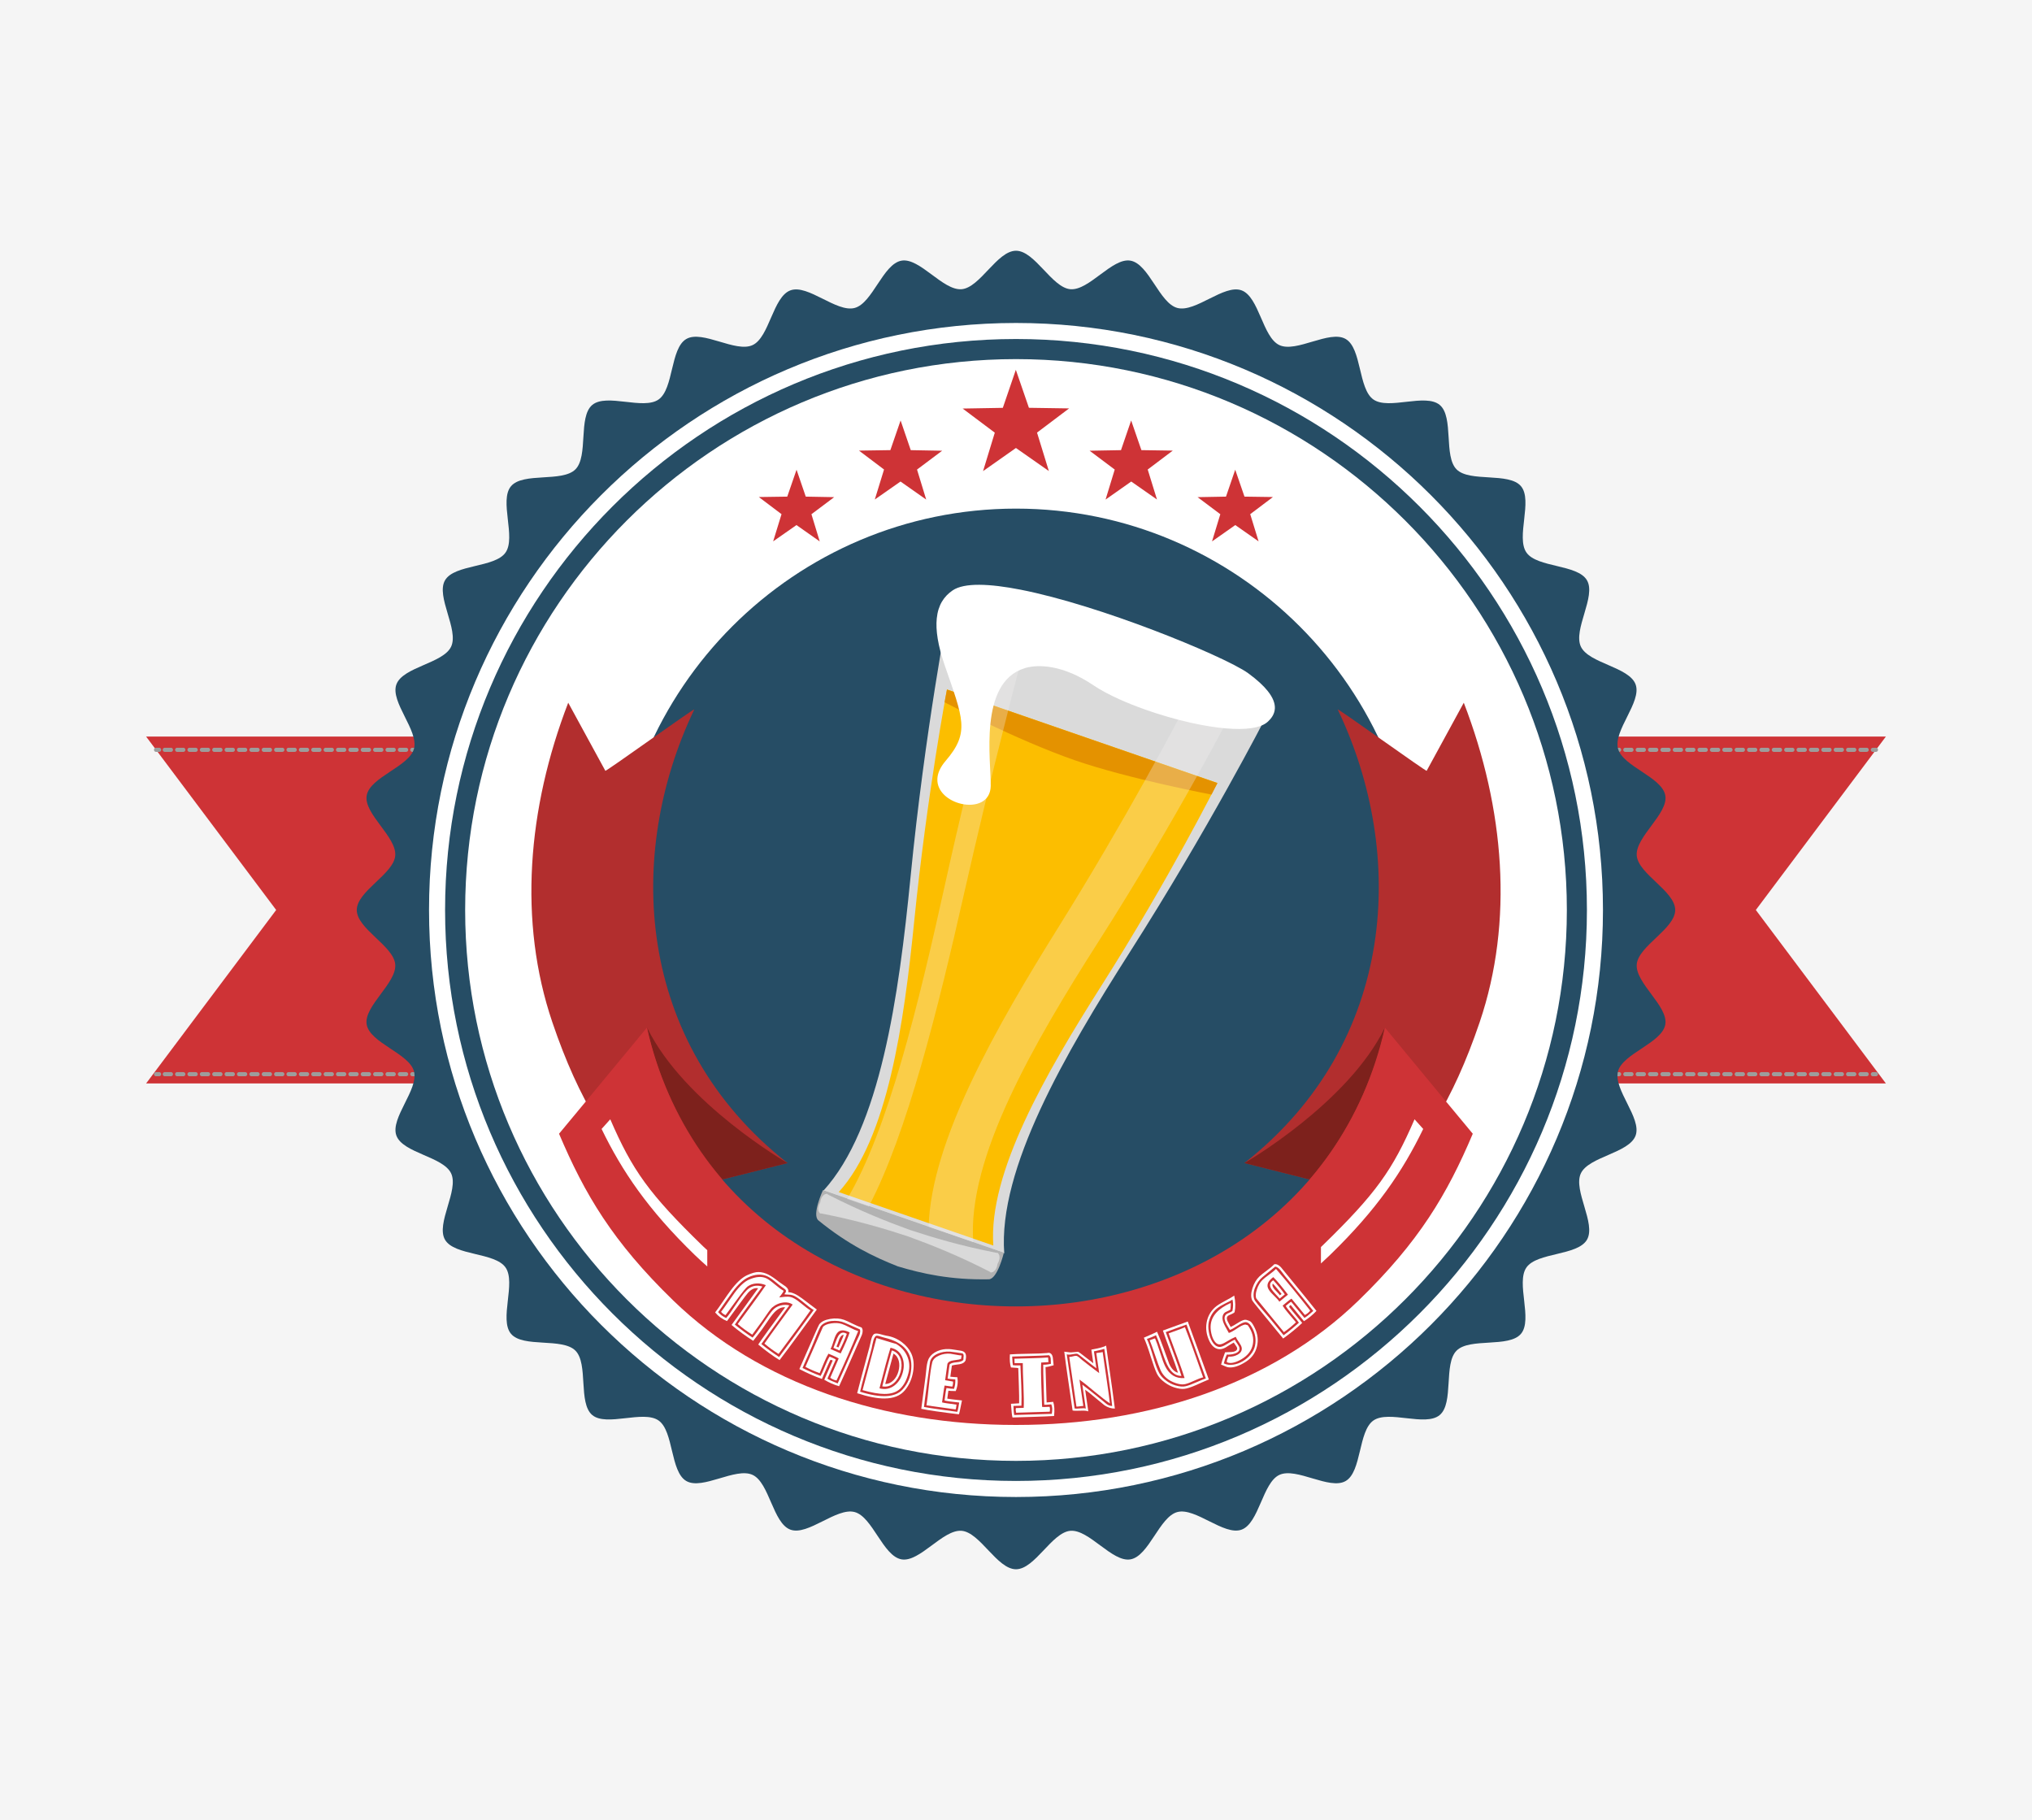 <?xml version="1.0" encoding="utf-8"?>
<!-- Generator: Adobe Illustrator 27.5.0, SVG Export Plug-In . SVG Version: 6.00 Build 0)  -->
<svg version="1.1" id="Capa_1" xmlns="http://www.w3.org/2000/svg" xmlns:xlink="http://www.w3.org/1999/xlink" x="0px" y="0px"
	 viewBox="0 0 402.867 360.804" style="enable-background:new 0 0 402.867 360.804;" xml:space="preserve">
<rect y="0" style="fill:#F5F5F5;" width="402.867" height="360.804"/>
<g>
	<g>
		<polygon style="fill:#CE3336;" points="373.903,146.016 28.964,146.016 54.754,180.4 28.964,214.791 373.903,214.791 
			348.113,180.4 		"/>
		<g>
			<g>
				<g>
					
						<line style="fill:none;stroke:#9D9D9C;stroke-width:0.817;stroke-linecap:round;stroke-linejoin:round;" x1="371.929" y1="148.648" x2="371.316" y2="148.648"/>
					
						<line style="fill:none;stroke:#9D9D9C;stroke-width:0.817;stroke-linecap:round;stroke-linejoin:round;stroke-dasharray:1.227,1.227;" x1="370.09" y1="148.648" x2="32.164" y2="148.648"/>
					
						<line style="fill:none;stroke:#9D9D9C;stroke-width:0.817;stroke-linecap:round;stroke-linejoin:round;" x1="31.551" y1="148.648" x2="30.938" y2="148.648"/>
				</g>
			</g>
			<g>
				<g>
					
						<line style="fill:none;stroke:#9D9D9C;stroke-width:0.817;stroke-linecap:round;stroke-linejoin:round;" x1="371.929" y1="212.951" x2="371.316" y2="212.951"/>
					
						<line style="fill:none;stroke:#9D9D9C;stroke-width:0.817;stroke-linecap:round;stroke-linejoin:round;stroke-dasharray:1.227,1.227;" x1="370.09" y1="212.951" x2="32.164" y2="212.951"/>
					
						<line style="fill:none;stroke:#9D9D9C;stroke-width:0.817;stroke-linecap:round;stroke-linejoin:round;" x1="31.551" y1="212.951" x2="30.938" y2="212.951"/>
				</g>
			</g>
		</g>
	</g>
	<path style="fill:#264D65;" d="M332.128,180.4c0,3.735-7.309,7.123-7.624,10.773c-0.32,3.716,6.294,8.309,5.661,11.924
		c-0.643,3.668-8.427,5.735-9.379,9.291c-0.959,3.591,4.752,9.269,3.494,12.727c-1.271,3.492-9.299,4.169-10.859,7.508
		c-1.567,3.355,3.064,9.945,1.217,13.141c-1.855,3.205-9.881,2.479-11.998,5.501c-2.129,3.029,1.291,10.323-1.086,13.151
		c-2.379,2.833-10.158,0.722-12.77,3.342c-2.613,2.61-0.506,10.385-3.34,12.764c-2.829,2.379-10.123-1.038-13.153,1.089
		c-3.023,2.118-2.292,10.139-5.499,11.996c-3.189,1.849-9.779-2.786-13.143-1.214c-3.338,1.558-4.014,9.588-7.504,10.857
		c-3.458,1.26-9.139-4.453-12.725-3.492c-3.554,0.949-5.624,8.735-9.291,9.379c-3.615,0.63-8.207-5.982-11.922-5.661
		c-3.652,0.315-7.04,7.623-10.774,7.623c-3.731,0-7.122-7.307-10.771-7.623c-3.714-0.322-8.31,6.291-11.927,5.661
		c-3.665-0.643-5.736-8.43-9.289-9.379c-3.59-0.961-9.268,4.752-12.727,3.492c-3.486-1.269-4.164-9.299-7.504-10.857
		c-3.361-1.571-9.948,3.063-13.143,1.214c-3.207-1.857-2.477-9.878-5.501-12.001c-3.03-2.121-10.32,1.292-13.153-1.083
		c-2.83-2.378-0.725-10.154-3.336-12.768c-2.617-2.615-10.394-0.505-12.771-3.337c-2.377-2.833,1.041-10.123-1.084-13.151
		c-2.12-3.027-10.141-2.296-11.999-5.501c-1.847-3.196,2.786-9.785,1.216-13.141c-1.559-3.343-9.588-4.02-10.857-7.508
		c-1.258-3.458,4.452-9.135,3.492-12.727c-0.95-3.556-8.736-5.622-9.379-9.286c-0.632-3.619,5.983-8.212,5.661-11.928
		c-0.313-3.65-7.624-7.038-7.624-10.773c0-3.73,7.311-7.12,7.624-10.771c0.322-3.714-6.293-8.307-5.659-11.925
		c0.641-3.667,8.429-5.735,9.379-9.286c0.958-3.588-4.752-9.268-3.494-12.728c1.27-3.492,9.299-4.165,10.857-7.507
		c1.57-3.36-3.063-9.951-1.214-13.143c1.858-3.208,9.88-2.474,11.997-5.497c2.127-3.029-1.293-10.327,1.086-13.151
		c2.379-2.833,10.152-0.729,12.77-3.344c2.615-2.616,0.506-10.389,3.338-12.769c2.831-2.377,10.123,1.043,13.153-1.085
		c3.021-2.119,2.294-10.144,5.501-11.996c3.193-1.847,9.781,2.783,13.141,1.21c3.34-1.557,4.018-9.583,7.507-10.853
		c3.456-1.26,9.136,4.45,12.724,3.491c3.553-0.947,5.624-8.734,9.289-9.376c3.617-0.633,8.213,5.98,11.927,5.66
		c3.649-0.317,7.04-7.625,10.771-7.625c3.734,0,7.122,7.308,10.774,7.625c3.715,0.32,8.307-6.293,11.922-5.66
		c3.667,0.642,5.737,8.429,9.291,9.376c3.59,0.959,9.267-4.752,12.725-3.491c3.49,1.271,4.168,9.302,7.506,10.857
		c3.361,1.568,9.951-3.062,13.141-1.214c3.209,1.856,2.479,9.877,5.499,11.996c3.032,2.127,10.326-1.292,13.157,1.085
		c2.832,2.38,0.723,10.157,3.338,12.774c2.615,2.609,10.389,0.505,12.77,3.338c2.375,2.83-1.043,10.122,1.084,13.151
		c2.12,3.023,10.143,2.295,11.998,5.501c1.848,3.188-2.784,9.778-1.215,13.139c1.561,3.342,9.586,4.019,10.857,7.507
		c1.258,3.459-4.453,9.139-3.492,12.728c0.95,3.551,8.734,5.619,9.377,9.286c0.633,3.619-5.981,8.211-5.661,11.925
		C324.819,173.28,332.128,176.669,332.128,180.4z"/>
	<g>
		<g>
			<path style="fill:#FFFFFF;" d="M201.434,289.612c-60.22,0-109.212-48.992-109.212-109.212
				c0-60.216,48.992-109.208,109.212-109.208c60.22,0,109.212,48.992,109.212,109.208
				C310.646,240.62,261.653,289.612,201.434,289.612z M201.434,100.831c-43.877,0-79.573,35.694-79.573,79.569
				c0,43.881,35.696,79.574,79.573,79.574c43.875,0,79.572-35.693,79.572-79.574C281.006,136.525,245.309,100.831,201.434,100.831z"
				/>
		</g>
		<g>
			<path style="fill:#FFFFFF;" d="M201.434,296.776c-64.166,0-116.374-52.208-116.374-116.376S137.268,64.029,201.434,64.029
				S317.806,116.232,317.806,180.4S265.6,296.776,201.434,296.776z M201.434,67.207c-62.416,0-113.192,50.778-113.192,113.192
				c0,62.416,50.776,113.195,113.192,113.195c62.414,0,113.192-50.779,113.192-113.195
				C314.626,117.986,263.848,67.207,201.434,67.207z"/>
		</g>
	</g>
	<g>
		<g>
			<path style="fill:#B22E2E;" d="M282.857,152.799c0.217,0.442-17.852-12.593-17.639-12.146c0.002,0.004,0.038,0.086,0.057,0.122
				c0.019,0.042,0.038,0.083,0.058,0.118c0,0,0.004,0.004,0.006,0.009c13.368,28.162,11.862,65.654-18.611,89.664
				c11.836,2.968,11.75,2.954,26.482,6.715c8.662-9.741,14.779-18.793,20.152-34.637c6.766-19.96,4.934-42.353-3.15-63.332
				L282.857,152.799z"/>
			<path style="fill:#7D211C;" d="M246.727,230.567c0,0,20.51-11.797,27.842-26.847c0,0-2.583,15.723-14.924,30.099L246.727,230.567
				z"/>
			<path style="fill:#B22E2E;" d="M120.013,152.799c-0.222,0.442,17.849-12.593,17.632-12.146c0,0.004-0.038,0.086-0.056,0.122
				c-0.016,0.042-0.036,0.083-0.054,0.118c0,0-0.005,0.004-0.005,0.009c-13.373,28.162-11.865,65.654,18.605,89.664
				c-11.832,2.968-11.748,2.954-26.48,6.715c-8.66-9.741-14.779-18.793-20.15-34.637c-6.768-19.96-4.936-42.353,3.152-63.332
				L120.013,152.799z"/>
			<path style="fill:#7D211C;" d="M156.136,230.567c0,0-20.505-11.797-27.84-26.847c0,0,2.584,15.723,14.926,30.099L156.136,230.567
				z"/>
		</g>
		<path style="fill:#CE3336;" d="M274.569,203.72c-8.619,37.827-41.839,55.271-73.014,55.271c0,0-0.092-0.005-0.141-0.005
			c-0.041,0-0.084,0-0.128,0l-0.009,0.005c-31.174,0-64.395-17.444-73.015-55.271c-6.946,8.433-17.426,21.039-17.426,21.039
			c5.091,12.004,10.64,21.413,22.649,33.062c17.186,16.674,41.971,24.668,67.791,24.668c0.047,0,0.233,0,0.277,0
			c25.822,0,50.607-7.994,67.794-24.668c12.006-11.65,17.56-21.058,22.648-33.062C291.998,224.759,281.515,212.153,274.569,203.72z"
			/>
		<g>
			<g>
				<path style="fill:#FFFFFF;" d="M140.225,247.847c-0.279-0.259-0.571-0.517-0.839-0.776
					c-10.721-10.402-14.025-15.077-18.393-25.176l-1.723,1.916c4.066,8.374,9.185,15.97,18.461,24.967
					c0.81,0.785,1.646,1.543,2.493,2.29V247.847z"/>
			</g>
			<g>
				<path style="fill:#FFFFFF;" d="M280.448,221.895c-4.366,10.099-7.671,14.774-18.395,25.176c-0.052,0.05-0.11,0.1-0.161,0.15
					v3.257c0.615-0.557,1.223-1.123,1.817-1.701c9.275-8.997,14.395-16.592,18.459-24.967L280.448,221.895z"/>
			</g>
		</g>
		<g>
			<path style="fill:#FFFFFF;" d="M161.946,259.612c-0.441,0.592-1.67,2.277-3.689,5.055c-1.504,2.065-2.737,3.722-3.701,4.97
				c-1.444-0.904-2.854-1.936-4.227-3.093c0.861-1.287,2.642-3.745,5.342-7.375c-0.709-0.083-1.432,0.26-2.168,1.028
				c-0.418,0.442-1.075,1.34-1.973,2.695c-0.278,0.42-0.652,0.931-1.121,1.532c-0.608,0.782-0.966,1.247-1.073,1.393
				c-1.505-0.949-2.939-1.998-4.298-3.146c0.239-0.347,1.994-2.77,5.264-7.268c-0.64-0.148-1.303,0.143-1.99,0.874
				c-0.198,0.211-0.837,1.054-1.916,2.529l-2.264,3.093c-0.954-0.393-1.736-0.966-2.348-1.718c0.381-0.491,0.891-1.207,1.529-2.149
				c0.693-1.017,1.19-1.728,1.493-2.13c1.176-1.587,2.273-2.617,3.295-3.089c0.932-0.43,1.688-0.641,2.272-0.635
				c0.648,0.009,1.295,0.174,1.945,0.498c0.559,0.278,1.257,0.752,2.095,1.424c0.152,0.119,0.388,0.284,0.705,0.494
				c0.313,0.208,0.534,0.362,0.663,0.463c0.437,0.356,0.604,0.729,0.5,1.118c0.733-0.001,1.646,0.409,2.737,1.229
				C161.004,258.901,161.98,259.636,161.946,259.612z M154.461,269.023c1.101-1.453,3.391-4.559,6.871-9.315
				c-0.445-0.254-1.162-0.792-2.149-1.617c-0.838-0.7-1.501-1.134-1.988-1.302c-0.226-0.079-0.516-0.124-0.869-0.136
				c-0.409-0.017-0.686-0.04-0.829-0.073c0.311-0.346,0.406-0.625,0.285-0.837c-0.058-0.1-0.287-0.282-0.689-0.547
				c-0.232-0.148-0.751-0.561-1.557-1.237c-0.596-0.495-1.129-0.833-1.598-1.017c-1.074-0.416-2.268-0.324-3.579,0.278
				c-0.973,0.436-2.007,1.389-3.105,2.858c-0.288,0.384-0.76,1.048-1.414,1.992c-0.615,0.9-1.105,1.585-1.468,2.051
				c0.462,0.52,0.996,0.911,1.603,1.173c0.395-0.43,1.152-1.491,2.274-3.183c0.948-1.426,1.701-2.331,2.258-2.714
				c0.761-0.533,1.645-0.649,2.65-0.348c-0.307,0.429-1.259,1.725-2.857,3.889c-1.156,1.571-2.028,2.792-2.614,3.663
				c1.218,0.985,2.39,1.844,3.518,2.575c0.489-0.55,1.158-1.454,2.008-2.713c0.887-1.312,1.525-2.194,1.916-2.649
				c0.419-0.493,0.962-0.828,1.631-1.007c0.604-0.161,1.183-0.169,1.738-0.024c-3.398,4.673-5.249,7.228-5.555,7.665
				C151.984,267.298,153.157,268.156,154.461,269.023z M156.777,257.137c0.487,0.117,1.101,0.479,1.841,1.086
				c0.984,0.808,1.673,1.326,2.064,1.555c-1.112,1.619-3.218,4.496-6.316,8.632c-1.016-0.626-1.951-1.311-2.809-2.055
				c0.695-1.001,1.611-2.277,2.746-3.828c1.782-2.436,2.735-3.738,2.86-3.908c-0.523-0.347-1.113-0.484-1.769-0.412
				c-0.871,0.089-1.646,0.429-2.326,1.021c-0.262,0.229-0.928,1.14-1.998,2.731c-0.219,0.319-0.542,0.761-0.971,1.326
				c-0.449,0.594-0.767,1.029-0.955,1.305c-1.059-0.666-2.019-1.369-2.88-2.107c0.241-0.339,1.175-1.609,2.8-3.811
				c1.227-1.666,2.153-2.962,2.781-3.89c-0.615-0.261-1.236-0.375-1.864-0.34c-0.665,0.036-1.249,0.233-1.751,0.592
				c-0.302,0.214-1.033,1.114-2.192,2.698l-2.184,2.986c-0.325-0.121-0.623-0.339-0.894-0.654c0.35-0.448,0.811-1.088,1.382-1.918
				c0.611-0.896,1.046-1.514,1.304-1.856c1.014-1.356,1.973-2.23,2.877-2.622c1.326-0.583,2.446-0.674,3.359-0.275
				c0.405,0.18,0.981,0.588,1.73,1.222c0.776,0.655,1.357,1.077,1.742,1.265c-0.021,0.158-0.141,0.376-0.357,0.653
				c-0.298,0.378-0.467,0.603-0.506,0.676c0.113-0.005,0.283-0.025,0.513-0.06c0.255-0.031,0.442-0.054,0.562-0.068
				C156.034,257.036,156.438,257.055,156.777,257.137z"/>
			<path style="fill:#FFFFFF;" d="M170.802,263.163c0.273,0.311,0.304,0.789,0.092,1.432c-0.005,0.011-0.275,0.628-0.813,1.852
				c-1.871,4.266-3.111,7.055-3.72,8.369c-1.055-0.309-2.034-0.739-2.938-1.289l1.681-3.831c-0.032,0.031-0.083,0.021-0.151-0.028
				c-0.084-0.056-0.146-0.081-0.188-0.073c-0.094,0.01-0.156,0.043-0.188,0.1c-0.013,0.014-0.026,0.046-0.042,0.097
				c-0.028,0.064-0.051,0.115-0.067,0.153c-0.169,0.342-0.43,0.928-0.781,1.759c-0.354,0.849-0.595,1.406-0.724,1.67
				c-1.441-0.505-2.934-1.159-4.475-1.963l2.899-6.608c0.607-1.384,0.951-2.132,1.032-2.244c0.4-0.547,1.126-0.91,2.177-1.089
				c1.015-0.169,1.93-0.11,2.744,0.177c0.366,0.129,0.939,0.39,1.72,0.784C169.779,262.788,170.359,263.033,170.802,263.163z
				 M166.077,274.258c0.448-0.948,1.671-3.698,3.667-8.248c0.055-0.123,0.159-0.34,0.314-0.65c0.133-0.274,0.232-0.486,0.298-0.637
				c0.191-0.479,0.234-0.87,0.131-1.171c0.077,0.028-0.916-0.408-2.979-1.307c-0.789-0.346-1.683-0.466-2.683-0.361
				c-0.451,0.051-0.88,0.176-1.287,0.375c-0.43,0.221-0.73,0.48-0.898,0.777c-0.219,0.397-0.492,1.006-0.82,1.828
				c-0.474,1.181-0.77,1.908-0.891,2.182l-1.822,4.153c1.211,0.608,2.408,1.133,3.59,1.575c0.217-0.378,0.51-1.03,0.878-1.957
				c0.35-0.87,0.65-1.497,0.901-1.879c0.067,0.036,0.283,0.127,0.647,0.274c0.275,0.115,0.47,0.219,0.582,0.313l-1.663,3.791
				C164.321,273.529,164.999,273.842,166.077,274.258z M166.93,262.472c0.35,0.108,0.887,0.35,1.611,0.726
				c0.678,0.349,1.215,0.578,1.608,0.687c-1.375,3.338-2.808,6.603-4.298,9.795c-0.444-0.08-0.86-0.263-1.247-0.547l1.681-3.831
				c-0.22-0.141-0.548-0.305-0.985-0.49c-0.584-0.244-0.934-0.394-1.05-0.451c-0.248,0.39-0.545,1.002-0.892,1.835
				c-0.484,1.163-0.767,1.836-0.847,2.018c-0.999-0.349-1.94-0.762-2.825-1.239l3.468-7.904c0.294-0.364,0.854-0.604,1.68-0.722
				C165.626,262.235,166.324,262.276,166.93,262.472z M166.669,268.317c0.898-1.827,1.491-3.217,1.781-4.171
				c-1.047-0.53-1.828-0.537-2.343-0.02c-0.297,0.298-0.56,0.823-0.786,1.574c-0.259,0.866-0.48,1.444-0.665,1.733L166.669,268.317z
				 M165.235,267.208c0.055-0.124,0.201-0.517,0.44-1.179c0.188-0.5,0.353-0.875,0.495-1.127c0.444-0.751,1.019-0.909,1.724-0.472
				c-0.433,1.173-0.916,2.276-1.452,3.308L165.235,267.208z M166.234,267.119c0.061-0.153,0.244-0.571,0.551-1.256
				c0.239-0.516,0.402-0.924,0.49-1.225c-0.345-0.017-0.637,0.261-0.876,0.835c-0.024,0.072-0.114,0.327-0.269,0.765
				c-0.11,0.31-0.21,0.544-0.299,0.704C166.018,267.043,166.152,267.102,166.234,267.119z"/>
			<path style="fill:#FFFFFF;" d="M180.643,268.257c0.488,1.019,0.619,2.235,0.394,3.649c-0.234,1.442-0.775,2.676-1.625,3.703
				c-0.895,1.081-2.242,1.625-4.042,1.635c-1.441,0.009-3.25-0.34-5.426-1.046c0.339-1.359,1.148-4.394,2.427-9.104
				c0.043-0.158,0.104-0.412,0.18-0.762c0.074-0.363,0.134-0.625,0.178-0.789c0.154-0.59,0.351-0.953,0.588-1.088
				c0.215-0.124,0.602-0.116,1.159,0.023c0.092,0.019,0.315,0.08,0.67,0.182c0.254,0.069,0.442,0.114,0.564,0.135
				c1.14,0.164,2.171,0.593,3.093,1.287C179.63,266.701,180.243,267.426,180.643,268.257z M178.965,275.442
				c1.018-1.132,1.585-2.496,1.703-4.091c0.12-1.583-0.239-2.876-1.077-3.881c-0.904-1.078-2.338-1.843-4.304-2.298
				c-0.08-0.016-0.316-0.086-0.707-0.21c-0.307-0.102-0.534-0.157-0.684-0.168c-0.3-0.014-0.544,0.293-0.732,0.921
				c-0.059,0.196-0.126,0.473-0.198,0.83c-0.084,0.42-0.135,0.674-0.152,0.76c-0.204,0.819-0.614,2.329-1.23,4.529
				c-0.533,1.896-0.887,3.25-1.06,4.066C174.692,277.209,177.506,277.056,178.965,275.442z M180.105,272.218
				c-0.328,1.32-0.86,2.338-1.595,3.055c-0.744,0.727-1.81,1.084-3.196,1.072c-1.092-0.005-2.526-0.258-4.303-0.759
				c1.683-6.24,2.595-9.653,2.736-10.24c-0.002-0.037,0.019-0.071,0.064-0.101c0.043-0.025,0.058-0.012,0.044,0.039
				c2.612,0.8,3.868,1.172,3.768,1.115c1.024,0.588,1.765,1.393,2.222,2.415C180.325,269.886,180.411,271.021,180.105,272.218z
				 M174.367,275.232c1.123,0.293,2.128,0.092,3.015-0.602c0.789-0.624,1.329-1.497,1.622-2.62c0.284-1.113,0.232-2.12-0.154-3.02
				c-0.435-0.993-1.201-1.592-2.298-1.799C176.009,268.944,175.28,271.625,174.367,275.232z M176.896,267.731
				c0.831,0.293,1.389,0.869,1.671,1.729c0.25,0.778,0.243,1.629-0.02,2.554c-0.268,0.917-0.715,1.646-1.341,2.186
				c-0.689,0.59-1.45,0.802-2.285,0.636c0.21-0.909,0.51-2.069,0.899-3.481c0.604-2.222,0.922-3.396,0.956-3.52
				C176.794,267.773,176.834,267.739,176.896,267.731z M175.505,274.366c0.618,0.004,1.172-0.249,1.663-0.759
				c0.448-0.467,0.771-1.06,0.966-1.778c0.194-0.718,0.216-1.39,0.064-2.014c-0.173-0.685-0.525-1.175-1.058-1.471L175.505,274.366z
				"/>
			<path style="fill:#FFFFFF;" d="M187.808,277.272c0.171,0.047,1.142,0.168,2.913,0.362c-0.326,1.658-0.527,2.574-0.605,2.746
				c-3.603-0.432-6.09-0.794-7.463-1.086c0.276-2.192,0.553-4.277,0.829-6.256c0.03-0.221,0.068-0.553,0.112-0.996
				c0.042-0.473,0.079-0.82,0.109-1.04c0.105-0.796,0.268-1.383,0.485-1.76c0.343-0.591,0.89-1.05,1.639-1.378
				c0.731-0.324,1.509-0.464,2.331-0.42c0.287,0.017,0.656,0.062,1.107,0.137c0.572,0.098,0.957,0.158,1.155,0.179
				c0.512,0.065,0.845,0.263,1,0.592c0.145,0.316,0.146,0.772,0.005,1.367c-0.183,0.377-0.575,0.621-1.176,0.732
				c-0.061,0.009-0.32,0.044-0.778,0.104c-0.319,0.044-0.569,0.098-0.75,0.162l-0.309,2.211c0.135,0.007,0.36,0.027,0.675,0.059
				c0.305,0.025,0.548,0.041,0.729,0.049c0.146,0.955,0.032,1.868-0.338,2.739c-0.797-0.011-1.281-0.034-1.454-0.07L187.808,277.272
				z M189.785,279.89c0.101-0.258,0.18-0.572,0.238-0.943c0.08-0.492,0.131-0.792,0.152-0.902c-1.617-0.16-2.586-0.295-2.907-0.406
				c0.025-0.144,0.081-0.565,0.167-1.263c0.067-0.523,0.141-0.924,0.221-1.203c0.607,0.103,1.103,0.157,1.486,0.163
				c0.2-0.546,0.287-1.17,0.261-1.872c-0.675-0.035-1.185-0.091-1.529-0.169l0.388-2.777c0.194-0.245,0.656-0.397,1.386-0.455
				c0.719-0.06,1.17-0.224,1.357-0.494c-0.007-0.083-0.001-0.207,0.016-0.371c0.021-0.192,0.033-0.32,0.036-0.385
				c0.004-0.283-0.084-0.456-0.265-0.516c-0.105-0.015-0.514-0.078-1.226-0.189c-0.498-0.075-0.902-0.126-1.212-0.151
				c-0.874-0.057-1.683,0.076-2.425,0.398c-0.832,0.363-1.341,0.89-1.525,1.58l-0.643,4.604c-0.325,2.327-0.515,3.789-0.568,4.385
				c0.813,0.155,1.901,0.324,3.266,0.509C188.281,279.684,189.391,279.835,189.785,279.89z M186.772,278.014
				c0.259,0.089,1.215,0.238,2.866,0.445c-0.013,0.045-0.036,0.214-0.07,0.505c-0.023,0.209-0.059,0.358-0.107,0.446l-5.779-0.807
				c0.13-0.721,0.306-2.173,0.527-4.354c0.203-1.918,0.409-3.307,0.617-4.165c0.139-0.572,0.596-1.026,1.37-1.361
				c0.718-0.308,1.462-0.426,2.232-0.354c0.216,0.024,0.58,0.087,1.093,0.188c0.477,0.096,0.85,0.151,1.121,0.165l-0.091,0.653
				c-0.176,0.112-0.675,0.217-1.499,0.314c-0.65,0.081-1.055,0.309-1.214,0.683l-0.454,3.255c-0.039-0.017,0.48,0.07,1.561,0.262
				c0.029,0.341-0.018,0.675-0.14,1.001l-1.523-0.213c-0.082,0.332-0.171,0.861-0.266,1.587
				C186.882,277.27,186.801,277.853,186.772,278.014z"/>
			<path style="fill:#FFFFFF;" d="M207.504,278.035c0.152-0.005,0.368-0.026,0.648-0.064c0.286-0.038,0.505-0.06,0.657-0.064
				c0.239,0.708,0.297,1.644,0.174,2.809c-1.012,0.06-2.361,0.116-4.048,0.168c-2.677,0.076-4.077,0.119-4.199,0.128
				c-0.098-0.313-0.199-1.219-0.303-2.717c-0.029,0.007,0.512-0.024,1.623-0.093c0.015-0.868-0.003-2.022-0.053-3.463
				c-0.07-1.927-0.109-3.098-0.116-3.514c-0.147-0.037-0.377-0.062-0.688-0.076c-0.358-0.019-0.613-0.037-0.767-0.056
				c-0.207-0.645-0.277-1.507-0.211-2.588c0.673-0.056,1.899-0.099,3.681-0.13c1.74-0.024,2.943-0.069,3.609-0.137
				c0.327-0.034,0.471-0.053,0.43-0.057c0.418,0.064,0.679,0.357,0.783,0.882c0.027,0.157,0.057,0.411,0.085,0.762
				c0.028,0.375,0.058,0.652,0.087,0.832c-0.727,0.222-1.262,0.341-1.607,0.357L207.504,278.035z M208.531,280.289
				c0.14-0.784,0.106-1.413-0.102-1.887c-0.813,0.083-1.277,0.112-1.396,0.086c-0.015-0.457-0.059-1.806-0.133-4.049
				c-0.057-1.663-0.079-2.961-0.066-3.893c0.499,0.008,1.007-0.051,1.525-0.178c-0.009-0.117-0.018-0.284-0.023-0.501
				c-0.002-0.228-0.007-0.393-0.016-0.492c-0.034-0.362-0.156-0.599-0.364-0.71c-0.866,0.062-2.052,0.113-3.557,0.153
				c-2.226,0.068-3.468,0.106-3.725,0.114c0.061,1.042,0.107,1.612,0.14,1.71c0.166,0.042,0.664,0.056,1.496,0.043
				c0.007,0.205,0.061,1.539,0.167,4.004c0.066,1.598,0.077,2.926,0.033,3.982l-1.581,0.048c0.027,0.902,0.075,1.501,0.143,1.798
				L208.531,280.289z M206.606,278.898c0.113,0.049,0.608,0.049,1.486-0.001c0.09,0.267,0.1,0.589,0.029,0.966l-6.668,0.204
				c-0.088-0.402-0.098-0.709-0.027-0.922l1.537-0.047c0.047-0.963,0.028-2.407-0.054-4.333c-0.096-2.184-0.139-3.695-0.13-4.533
				c-1.096,0.004-1.638,0.006-1.626,0.006l-0.027-0.879c0.346-0.016,1.473-0.048,3.383-0.094c1.347-0.036,2.441-0.086,3.284-0.153
				c0.012,0.029,0.039,0.336,0.08,0.921c-0.116,0.021-0.599,0.05-1.447,0.088c-0.05,1.069-0.041,2.514,0.026,4.335
				C206.546,276.895,206.597,278.376,206.606,278.898z"/>
			<path style="fill:#FFFFFF;" d="M219.302,266.759c1.075,7.565,1.652,11.726,1.733,12.484c-0.704,0.008-1.39-0.21-2.058-0.651
				c-0.151-0.103-0.688-0.543-1.612-1.32c-1.107-0.935-1.847-1.523-2.22-1.765l0.623,4.288c-0.32-0.125-0.833-0.169-1.538-0.132
				c-0.776,0.036-1.302,0.023-1.577-0.037c-0.074-0.552-0.357-2.503-0.85-5.854c-0.352-2.376-0.618-4.312-0.8-5.808
				c0.101-0.002,0.32,0.024,0.66,0.082c0.31,0.05,0.54,0.07,0.692,0.06c0.931-0.076,1.387-0.116,1.369-0.119
				c0.159,0.042,0.672,0.412,1.537,1.109c0.148,0.126,0.401,0.32,0.76,0.582c0.318,0.238,0.566,0.433,0.742,0.585l-0.393-2.705
				C217.919,267.286,218.895,267.02,219.302,266.759z M220.499,278.735c-0.143-1.471-0.382-3.346-0.719-5.624
				c-0.496-3.332-0.775-5.237-0.839-5.713c-0.131,0.072-0.817,0.24-2.059,0.503l0.488,3.357c-0.584-0.43-1.524-1.158-2.822-2.184
				c-0.561-0.445-0.889-0.676-0.979-0.692c-0.189-0.032-0.529,0.003-1.023,0.104c-0.448,0.095-0.798,0.092-1.05-0.007l0.018,0.122
				c0.159,1.09,0.425,2.926,0.8,5.506c0.35,2.413,0.599,4.12,0.744,5.123c0.195,0.043,0.573,0.035,1.134-0.022
				c0.514-0.051,0.873-0.038,1.08,0.039l-0.689-4.74c0.708,0.513,2.013,1.546,3.914,3.1c0.645,0.528,0.951,0.779,0.918,0.755
				C219.764,278.605,220.126,278.73,220.499,278.735z M218.616,268.031c0.051,0.389,0.301,2.109,0.749,5.158
				c0.31,2.093,0.538,3.768,0.686,5.025c-0.755-0.506-1.765-1.283-3.029-2.331c-1.374-1.144-2.375-1.94-3.003-2.388l0.761,5.236
				c-0.132-0.011-0.359,0.011-0.684,0.063c-0.314,0.045-0.538,0.064-0.676,0.054l-1.432-9.855c0.152,0.025,0.379-0.004,0.68-0.09
				c0.313-0.093,0.55-0.13,0.712-0.112c0.15,0.014,0.35,0.124,0.599,0.331c0.061,0.056,0.16,0.146,0.297,0.268
				c0.123,0.112,0.211,0.189,0.264,0.228c0.984,0.787,2.114,1.653,3.389,2.599l-0.576-3.966c0.102-0.033,0.305-0.065,0.607-0.097
				C218.251,268.123,218.47,268.082,218.616,268.031z"/>
			<path style="fill:#FFFFFF;" d="M235.49,261.984c0.174,0.479,0.867,2.381,2.081,5.705c0.855,2.339,1.554,4.267,2.093,5.786
				c-0.307,0.118-0.718,0.292-1.232,0.522c-0.743,0.338-1.172,0.532-1.285,0.579c-1.028,0.448-1.81,0.701-2.344,0.757
				c-0.547,0.056-1.193-0.034-1.939-0.268c-0.661-0.208-1.302-0.537-1.919-0.986c-0.735-0.531-1.26-1.116-1.573-1.757
				c-0.324-0.668-0.733-1.794-1.228-3.378c-0.513-1.653-0.967-2.903-1.362-3.751c1.563-0.674,2.409-1.056,2.538-1.146l0.083-0.03
				c0.347,0.784,0.789,1.914,1.325,3.39c0.726,1.999,1.086,2.99,1.08,2.974c0.464,1.004,1.045,1.59,1.743,1.761
				c-0.32-1.019-0.822-2.435-1.507-4.25c-0.712-1.892-1.207-3.264-1.486-4.117c0.504-0.176,1.385-0.497,2.643-0.96
				C234.298,262.417,235.061,262.14,235.49,261.984z M239.074,273.268c-0.247-0.733-1.525-4.293-3.832-10.68
				c-0.452,0.146-1.114,0.383-1.986,0.712c-1.009,0.379-1.719,0.64-2.128,0.783c0.229,0.646,0.767,2.103,1.615,4.369
				c0.664,1.778,1.162,3.218,1.494,4.32c-0.725-0.005-1.358-0.28-1.898-0.825c-0.442-0.444-0.854-1.121-1.233-2.03
				c-0.199-0.463-0.51-1.335-0.932-2.616c-0.385-1.163-0.713-2.032-0.984-2.607c-0.53,0.274-1.132,0.523-1.804,0.749
				c0.355,0.719,0.771,1.902,1.251,3.548c0.445,1.534,0.856,2.632,1.233,3.292c0.3,0.533,0.764,1.022,1.393,1.467
				c0.566,0.412,1.154,0.709,1.764,0.893c0.826,0.249,1.508,0.307,2.046,0.173c0.499-0.119,1.17-0.366,2.013-0.74
				C238.033,273.662,238.695,273.393,239.074,273.268z M231.688,264.337c0.094-0.034,0.661-0.24,1.702-0.618
				c0.696-0.247,1.209-0.449,1.538-0.605c0.85,2.167,2.053,5.479,3.609,9.938c-0.443,0.099-1.109,0.353-1.995,0.762
				c-0.8,0.371-1.41,0.581-1.829,0.627c-0.444,0.049-0.982-0.033-1.614-0.246c-1.455-0.488-2.46-1.351-3.016-2.589
				c-0.238-0.537-0.582-1.472-1.028-2.806c-0.472-1.418-0.844-2.452-1.117-3.101c0.105-0.038,0.292-0.106,0.561-0.204
				c0.24-0.094,0.392-0.148,0.454-0.165c0.003,0.024,0.021,0.033,0.057,0.026c0.232,0.52,0.563,1.448,0.992,2.782
				c0.393,1.254,0.728,2.161,1.006,2.72c0.849,1.7,2.131,2.477,3.85,2.333c-0.313-1.015-0.815-2.457-1.506-4.325
				C232.395,266.284,231.841,264.774,231.688,264.337z"/>
			<path style="fill:#FFFFFF;" d="M247.974,262.024c0.245,0.212,0.527,0.659,0.847,1.339c0.548,1.177,0.677,2.366,0.387,3.567
				c-0.306,1.271-1.025,2.271-2.16,3.004c-1.421,0.918-2.618,1.29-3.594,1.116c-0.156-0.027-0.369-0.103-0.64-0.227
				c-0.317-0.146-0.557-0.24-0.721-0.283c0.12-0.543,0.383-1.36,0.788-2.451c0.091-0.017,0.276-0.026,0.557-0.028
				c0.342-0.002,0.588-0.012,0.739-0.029c0.635-0.052,1-0.245,1.095-0.58c0.043-0.164-0.026-0.374-0.209-0.628
				c-0.287-0.396-0.441-0.619-0.462-0.668c-0.243,0.129-0.539,0.304-0.886,0.523c-0.375,0.243-0.626,0.399-0.754,0.47
				c-0.535,0.291-1.024,0.389-1.467,0.293c-0.73-0.156-1.318-0.711-1.762-1.665c-0.546-1.185-0.716-2.374-0.509-3.569
				c0.206-1.208,0.765-2.223,1.675-3.045c0.37-0.333,1.003-0.739,1.897-1.217c0.988-0.524,1.623-0.891,1.902-1.1
				c0.261,1.216,0.285,2.313,0.071,3.29c-0.143,0.153-0.379,0.295-0.709,0.425c-0.335,0.133-0.547,0.241-0.635,0.323
				c-0.227,0.22-0.25,0.545-0.07,0.975c0.062,0.147,0.164,0.344,0.31,0.592c0.174,0.312,0.283,0.516,0.33,0.611
				c0.296-0.118,0.791-0.397,1.485-0.837c0.543-0.349,0.993-0.546,1.351-0.591c0.146-0.014,0.359,0.031,0.64,0.137
				C247.724,261.865,247.892,261.949,247.974,262.024z M248.819,266.794c0.257-1.236,0.057-2.446-0.603-3.628
				c-0.422-0.758-0.878-1.107-1.368-1.049c-0.353,0.042-0.87,0.287-1.553,0.734c-0.717,0.473-1.203,0.737-1.46,0.793
				c-0.471-0.737-0.774-1.282-0.911-1.636c-0.225-0.62-0.177-1.088,0.143-1.407c0.098-0.102,0.29-0.212,0.579-0.333
				c0.311-0.126,0.543-0.252,0.695-0.377c0.167-0.831,0.171-1.584,0.01-2.259c-0.236,0.165-0.728,0.428-1.472,0.789
				c-0.686,0.335-1.222,0.661-1.609,0.977c-0.806,0.65-1.339,1.534-1.602,2.652c-0.135,0.565-0.137,1.223-0.007,1.976
				c0.125,0.729,0.336,1.355,0.635,1.88c0.37,0.652,0.82,1.022,1.352,1.108c0.365,0.065,0.854-0.097,1.47-0.486
				c0.832-0.517,1.399-0.83,1.701-0.938c0.083,0.209,0.257,0.491,0.521,0.847c0.224,0.305,0.354,0.57,0.394,0.797
				c0.082,0.497-0.218,0.862-0.9,1.094c-0.501,0.172-1.036,0.242-1.604,0.209c-0.259,0.56-0.457,1.143-0.596,1.75
				c0.55,0.264,1.17,0.348,1.86,0.251c0.637-0.086,1.271-0.314,1.901-0.686c0.611-0.36,1.133-0.808,1.566-1.344
				C248.413,267.957,248.698,267.385,248.819,266.794z M246.869,262.589c0.065-0.003,0.15,0.017,0.255,0.06
				c0.109,0.04,0.192,0.057,0.25,0.052c0.926,1.289,1.263,2.563,1.012,3.823c-0.247,1.23-0.995,2.211-2.245,2.941
				c-1.238,0.716-2.205,0.913-2.901,0.589c-0.053-0.179,0.053-0.549,0.316-1.112c0.635,0.056,1.237-0.072,1.809-0.383
				c0.65-0.362,0.92-0.834,0.811-1.417c-0.051-0.26-0.219-0.592-0.505-0.997c-0.344-0.486-0.57-0.863-0.68-1.131
				c-0.523,0.218-1.154,0.553-1.895,1.005c-0.564,0.348-1.007,0.517-1.327,0.507c-0.392-0.003-0.742-0.254-1.053-0.752
				c-0.251-0.39-0.44-0.888-0.57-1.493c-0.123-0.595-0.158-1.146-0.104-1.652c0.186-1.787,1.504-3.225,3.955-4.315
				c0.041,0.206,0.021,0.642-0.056,1.309c-0.143,0.106-0.363,0.222-0.661,0.348c-0.261,0.111-0.437,0.216-0.529,0.315
				c-0.403,0.419-0.485,1.008-0.244,1.766c0.151,0.452,0.526,1.185,1.125,2.2c0.314-0.074,0.855-0.368,1.621-0.882
				C245.967,262.883,246.507,262.624,246.869,262.589z"/>
			<path style="fill:#FFFFFF;" d="M252.629,250.644c0.401-0.102,0.841,0.087,1.318,0.567c0.007,0.009,0.435,0.53,1.281,1.563
				c2.954,3.602,4.879,5.972,5.774,7.109c-0.754,0.8-1.581,1.478-2.48,2.035l-2.653-3.235c0.013,0.043-0.018,0.083-0.094,0.122
				c-0.088,0.049-0.138,0.095-0.15,0.135c-0.034,0.088-0.032,0.159,0.004,0.213c0.007,0.017,0.029,0.044,0.067,0.082
				c0.044,0.054,0.079,0.097,0.105,0.129c0.228,0.306,0.633,0.804,1.214,1.494c0.597,0.7,0.983,1.167,1.16,1.401
				c-1.104,1.057-2.363,2.09-3.778,3.099l-4.576-5.58c-0.958-1.168-1.469-1.814-1.532-1.938c-0.307-0.604-0.301-1.416,0.017-2.434
				c0.309-0.981,0.776-1.77,1.401-2.366c0.28-0.268,0.773-0.66,1.477-1.178C251.831,251.386,252.313,250.979,252.629,250.644z
				 M260.378,259.884c-0.643-0.83-2.539-3.165-5.69-7.007c-0.085-0.104-0.23-0.295-0.436-0.574
				c-0.184-0.243-0.328-0.428-0.433-0.555c-0.34-0.388-0.669-0.604-0.984-0.647c0.059-0.057-0.778,0.631-2.515,2.062
				c-0.666,0.546-1.179,1.289-1.538,2.227c-0.158,0.426-0.241,0.865-0.249,1.318c0.003,0.483,0.098,0.868,0.286,1.152
				c0.254,0.375,0.674,0.896,1.257,1.561c0.838,0.957,1.353,1.551,1.542,1.782l2.876,3.506c1.091-0.804,2.101-1.632,3.03-2.486
				c-0.238-0.365-0.688-0.921-1.346-1.669c-0.617-0.706-1.04-1.258-1.267-1.655c0.063-0.044,0.241-0.195,0.538-0.453
				c0.227-0.194,0.408-0.319,0.543-0.377l2.625,3.201C258.932,261.12,259.518,260.657,260.378,259.884z M250.258,253.782
				c0.255-0.262,0.714-0.631,1.377-1.107c0.619-0.446,1.066-0.821,1.342-1.123c2.353,2.739,4.613,5.496,6.783,8.271
				c-0.273,0.36-0.624,0.648-1.054,0.864l-2.653-3.235c-0.225,0.132-0.52,0.351-0.883,0.656c-0.481,0.41-0.774,0.654-0.878,0.731
				c0.235,0.398,0.646,0.94,1.232,1.627c0.816,0.96,1.288,1.516,1.415,1.67c-0.764,0.732-1.559,1.384-2.386,1.956l-5.473-6.673
				c-0.191-0.427-0.152-1.035,0.117-1.824C249.456,254.837,249.809,254.233,250.258,253.782z M255.351,256.664
				c-1.222-1.628-2.191-2.787-2.91-3.478c-0.947,0.693-1.307,1.386-1.08,2.079c0.131,0.4,0.48,0.872,1.047,1.415
				c0.654,0.623,1.069,1.082,1.244,1.378L255.351,256.664z M253.712,257.439c-0.085-0.104-0.369-0.413-0.851-0.927
				c-0.361-0.394-0.621-0.71-0.78-0.951c-0.469-0.737-0.349-1.321,0.36-1.751c0.85,0.917,1.613,1.848,2.29,2.793L253.712,257.439z
				 M254.085,256.508c-0.108-0.123-0.397-0.476-0.869-1.06c-0.352-0.447-0.642-0.777-0.87-0.991
				c-0.171,0.299-0.055,0.686,0.348,1.158c0.053,0.055,0.24,0.251,0.561,0.586c0.226,0.239,0.391,0.434,0.492,0.585
				C253.92,256.667,254.033,256.574,254.085,256.508z"/>
		</g>
	</g>
	<g>
		<polygon style="fill:#CE3336;" points="203.995,80.845 211.961,80.964 205.602,85.762 207.946,93.378 201.42,88.811 
			194.903,93.396 197.23,85.775 190.855,80.992 198.821,80.854 201.401,73.316 		"/>
		<g>
			<polygon style="fill:#CE3336;" points="226.294,89.236 232.515,89.331 227.546,93.079 229.383,99.024 224.28,95.46 
				219.191,99.038 221.007,93.088 216.028,89.354 222.249,89.24 224.265,83.355 			"/>
			<polygon style="fill:#CE3336;" points="176.525,89.236 170.304,89.331 175.27,93.079 173.439,99.024 178.537,95.46 
				183.63,99.038 181.811,93.088 186.79,89.354 180.567,89.24 178.554,83.355 			"/>
		</g>
		<g>
			<polygon style="fill:#CE3336;" points="246.733,98.454 252.374,98.535 247.87,101.931 249.53,107.325 244.91,104.091 
				240.296,107.334 241.942,101.941 237.434,98.558 243.068,98.454 244.896,93.12 			"/>
			<polygon style="fill:#CE3336;" points="156.083,98.454 150.445,98.535 154.947,101.931 153.286,107.325 157.909,104.091 
				162.52,107.334 160.877,101.941 165.386,98.558 159.751,98.454 157.925,93.12 			"/>
		</g>
	</g>
	<g>
		<path style="fill:#DADADA;" d="M250.88,142.346l-62.807-21.718c0,0-4.693,24.189-7.543,53.187
			c-2.326,23.702-6,49.904-17.299,62.257c-0.012,0.013,35.873,12.422,35.872,12.405c-1.253-16.694,12.044-39.569,24.854-59.647
			C239.629,164.267,250.88,142.346,250.88,142.346z"/>
		<path style="fill:#FCBE00;" d="M241.362,155.215l-53.611-18.538c0,0-3.979,20.904-6.495,45.917
			c-2.056,20.445-5.27,43.046-14.966,53.731c-0.01,0.01,30.65,10.612,30.649,10.597c-1.027-14.391,10.41-34.15,21.421-51.499
			C231.833,174.201,241.362,155.215,241.362,155.215z"/>
		<path style="fill:#B2B2B2;" d="M199.018,248.385c0.001-0.013,0-0.025-0.003-0.04l-17.85-6.171l-0.146-0.051l-17.851-6.172
			c-0.009,0.01-0.017,0.019-0.025,0.028c0,0-2.236,4.857-0.886,5.959c5.914,4.823,11.113,7.288,15.682,9.087l-0.002,0.006
			c0.025,0.009,0.051,0.015,0.076,0.022c0.023,0.01,0.047,0.021,0.072,0.029l0.002-0.006c4.704,1.408,10.314,2.681,17.946,2.54
			C197.774,253.585,199.018,248.385,199.018,248.385z"/>
		<path style="opacity:0.5;fill:#FFFFFF;" d="M197.786,248.36c-0.124,0.007-0.26-0.001-0.408-0.03
			c-6.955-1.365-12.327-2.972-16.893-4.47l-0.002,0.002c-0.023-0.008-0.047-0.019-0.072-0.026c-0.023-0.008-0.047-0.016-0.07-0.024
			v-0.002c-4.516-1.643-9.732-3.696-16.047-6.92c-0.132-0.068-0.244-0.146-0.337-0.227c-1.099,0.072-1.311,1.471-1.341,1.724
			c-0.133,0.219-0.83,1.447-0.012,2.185c0.125-0.009,0.259,0,0.408,0.029c6.955,1.364,12.326,2.972,16.893,4.47l0.002-0.001
			c0.021,0.008,0.047,0.018,0.069,0.025c0.025,0.008,0.05,0.017,0.073,0.025v0.001c4.516,1.643,9.732,3.697,16.045,6.92
			c0.135,0.069,0.246,0.144,0.339,0.229c1.1-0.075,1.31-1.471,1.34-1.725C197.905,250.326,198.605,249.095,197.786,248.36z"/>
		<path style="fill:#E49200;" d="M240.189,157.521c0.408-0.8,0.704-1.33,1.183-2.277L187.743,136.7
			c-0.182,0.958-0.264,1.447-0.473,2.523c0,0,14.416,7.549,25.867,11.509C223.787,154.415,240.189,157.521,240.189,157.521z"/>
		<g style="opacity:0.3;">
			<path style="fill:#F4F2F3;" d="M244.743,140.135l-8.308-2.873c-3.41,6.566-13.48,25.543-26.465,46.355
				c-12.452,19.953-25.366,42.516-25.86,59.598c5.09,1.757,8.857,3.055,8.855,3.051c-1.254-16.694,12.044-39.569,24.854-59.647
				C233.491,162.056,244.743,140.135,244.743,140.135z"/>
			<path style="fill:#F4F2F3;" d="M199.718,124.655l4.029,1.394c-1.897,7.088-7.313,27.675-12.621,51.141
				c-5.088,22.498-11.221,47.408-18.893,62.007c-2.47-0.856-4.295-1.491-4.291-1.495c8.064-13.47,14.217-38.816,19.244-61.585
				C193.337,148.26,199.718,124.655,199.718,124.655z"/>
		</g>
		<path style="fill:#FFFFFF;" d="M185.845,154.386c-0.123,2.57,2.267,4.423,4.805,4.982c2.764,0.61,5.707-0.319,5.77-3.535
			c0.1-4.889-2.465-20.538,6.714-23.356c0,0,3.679-1.447,9.513,1.081c1.275,0.553,2.656,1.296,4.125,2.288
			c1.368,0.923,3.12,1.861,5.11,2.761c1.587,0.718,3.327,1.412,5.144,2.056c2.952,1.046,6.105,1.962,9.15,2.638
			c2.426,0.54,4.779,0.926,6.907,1.105c3.808,0.321,6.88-0.024,8.298-1.351c0.615-0.576,1.334-1.434,1.377-2.646
			c0.031-0.925-0.327-2.055-1.422-3.425c-0.824-1.033-2.064-2.2-3.869-3.518c-1.18-0.863-3.855-2.247-7.452-3.868
			c-6.403-2.887-15.729-6.527-24.749-9.325c-4.517-1.4-8.956-2.59-12.914-3.367c-6.185-1.215-11.192-1.424-13.48,0.137
			c-1.714,1.169-2.884,2.902-3.149,5.565c-0.234,2.318,0.215,5.341,1.584,9.313c3.621,10.512,5.045,13.25,0.179,18.916
			C186.384,152.117,185.895,153.314,185.845,154.386z"/>
	</g>
</g>
</svg>
